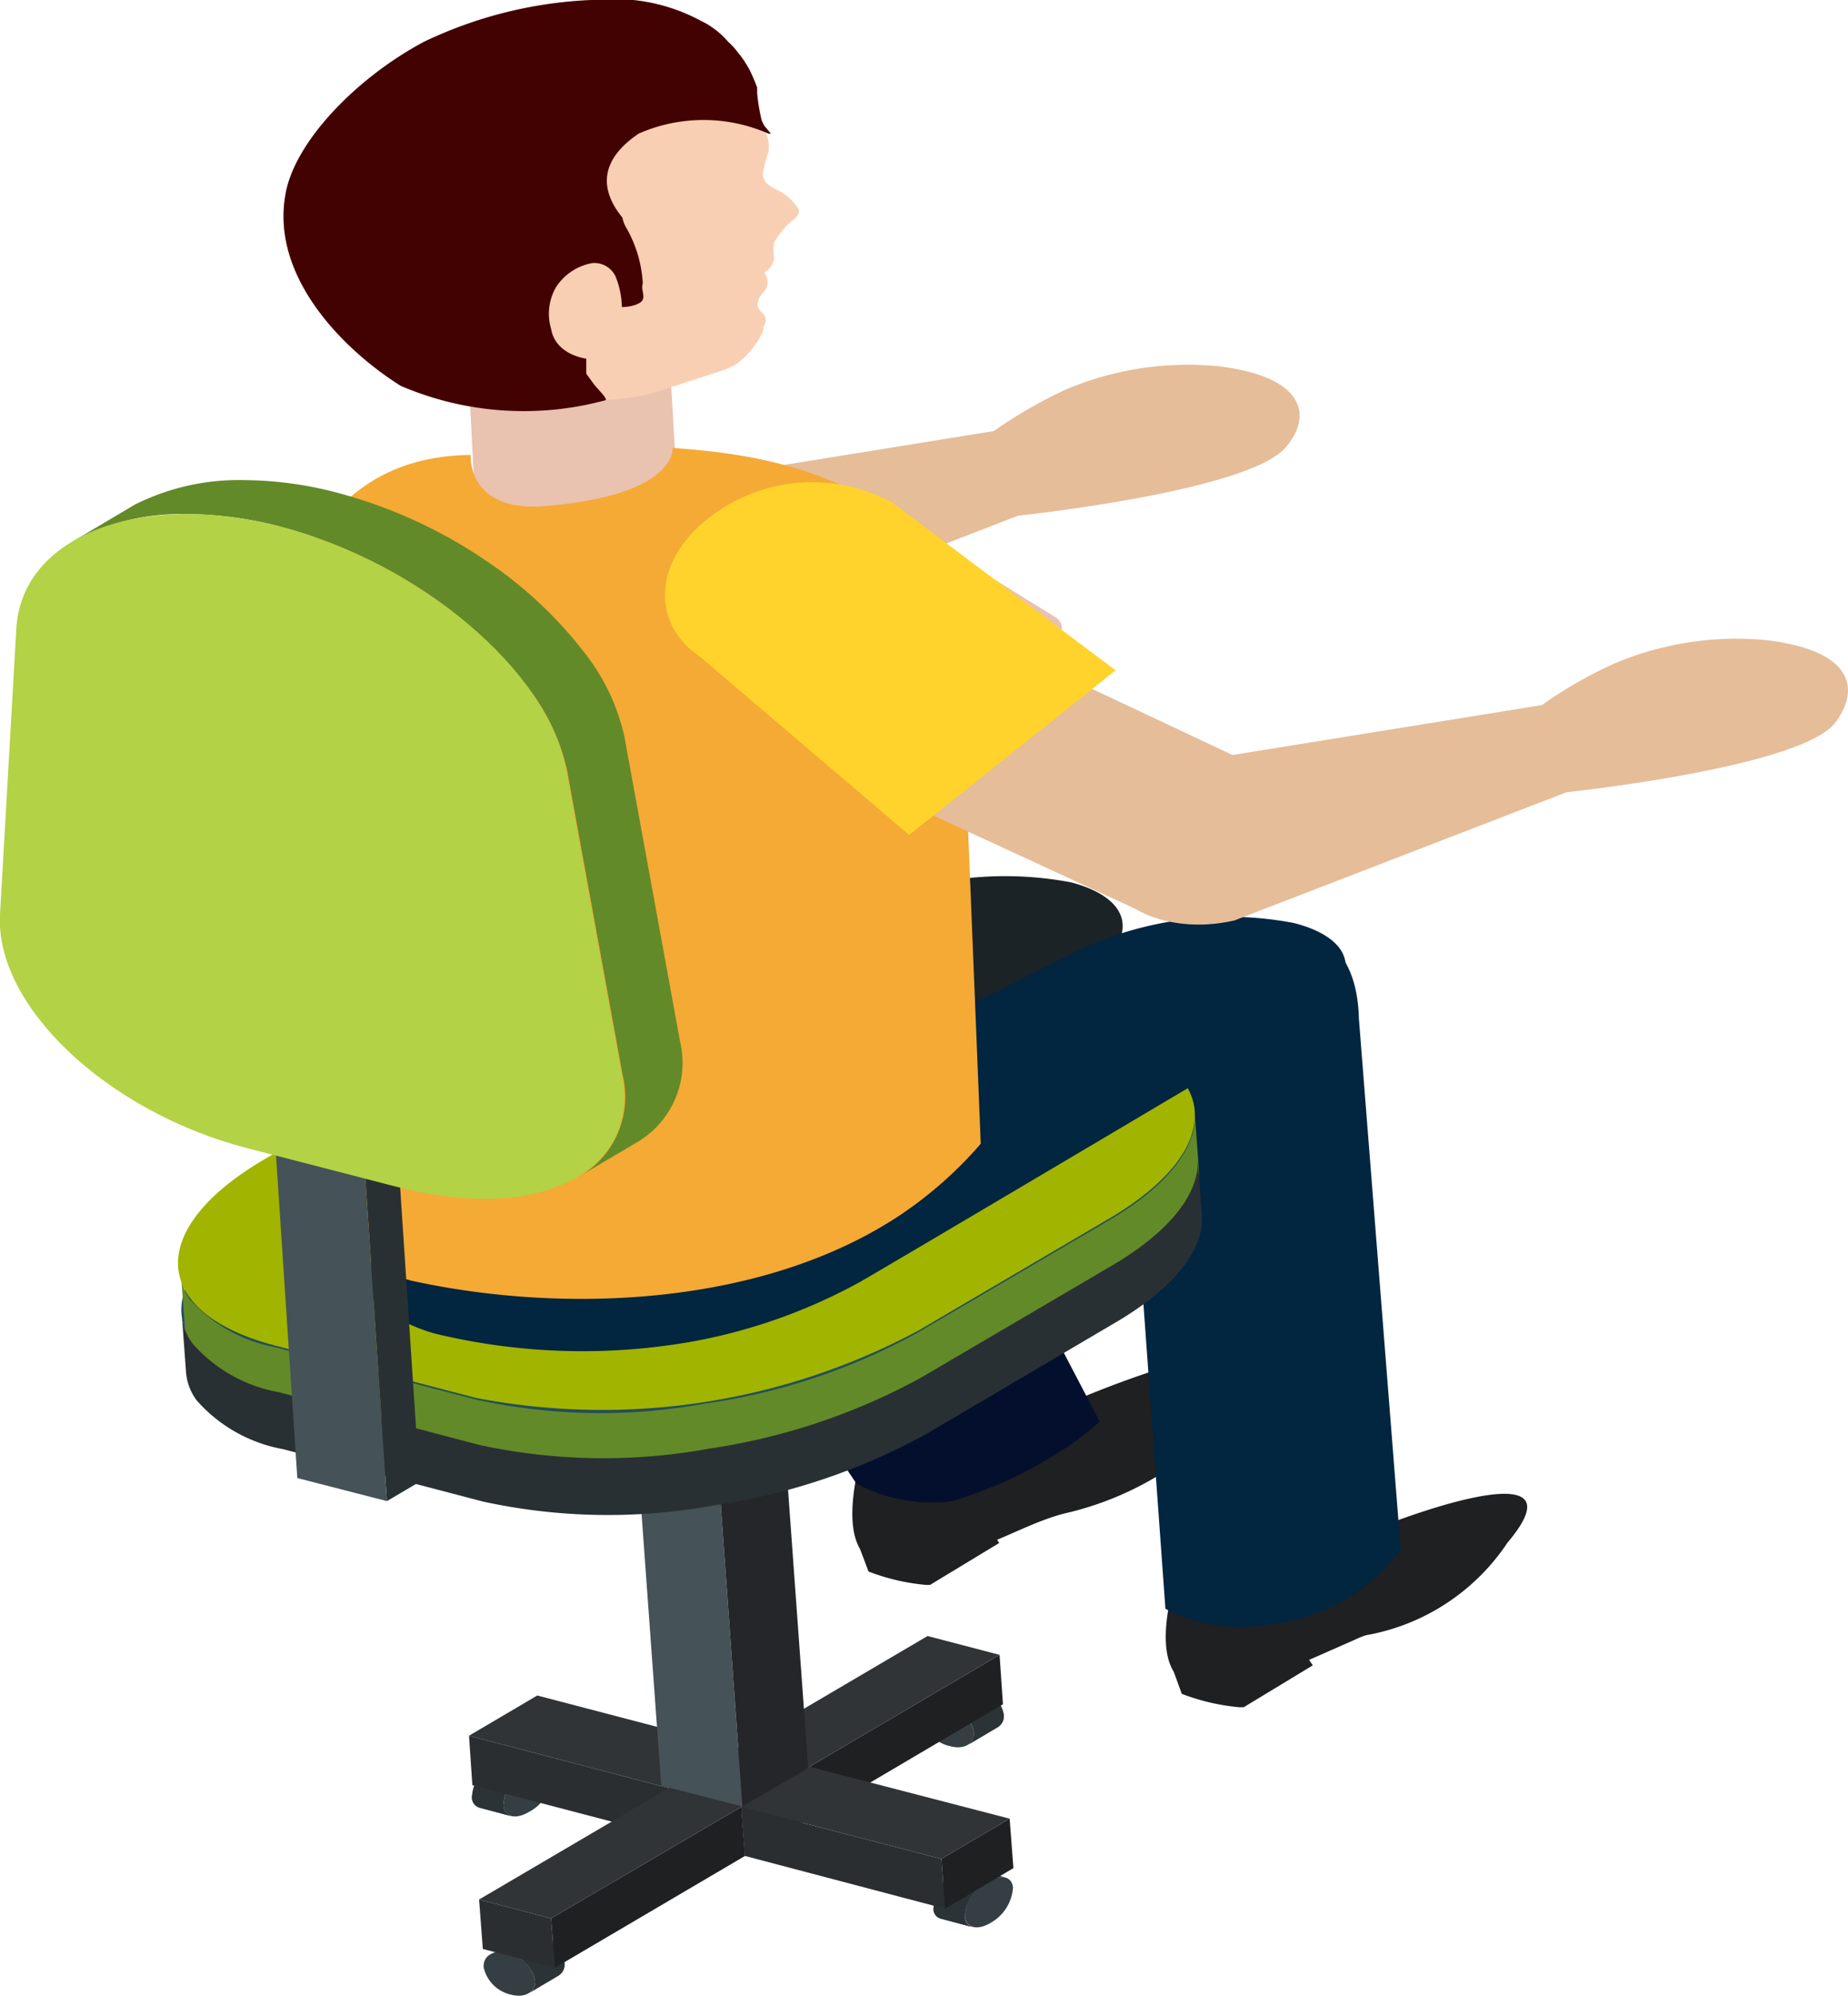 <svg xmlns="http://www.w3.org/2000/svg" xmlns:xlink="http://www.w3.org/1999/xlink" viewBox="0 0 44.13 47.64"><defs><style>.cls-1{fill:#2b3336;}.cls-2{fill:#1e2022;}.cls-3{fill:#040f2d;}.cls-4{fill:#022540;}.cls-5{isolation:isolate;}.cls-6{clip-path:url(#clip-path);}.cls-7{clip-path:url(#clip-path-2);}.cls-8{fill:#353f43;}.cls-9{clip-path:url(#clip-path-3);}.cls-10{clip-path:url(#clip-path-4);}.cls-11{clip-path:url(#clip-path-5);}.cls-12{clip-path:url(#clip-path-6);}.cls-13{clip-path:url(#clip-path-7);}.cls-14{clip-path:url(#clip-path-8);}.cls-15{fill:#2b2e31;}.cls-16{fill:#303437;}.cls-17{fill:#455257;}.cls-18{fill:#242629;}.cls-19{fill:#224e5d;}.cls-20{fill:#638a28;}.cls-21{fill:#a1b400;}.cls-22{fill:#293033;}.cls-23{fill:#1c2326;}.cls-24{fill:#e5bd99;}.cls-25{fill:#e9c2b0;}.cls-26{fill:#f4aa35;}.cls-27{fill:#358683;}.cls-28{fill:#b3d246;}.cls-29{fill:#f9cfb3;}.cls-30{fill:#430202;}.cls-31{fill:#ffd32b;}</style><clipPath id="clip-path"><path id="SVGID" class="cls-1" d="M23.25,44.62l.75.19a.55.55,0,0,0-.42.1l-.75-.2A.59.59,0,0,1,23.25,44.62Z"/></clipPath><clipPath id="clip-path-2"><path id="SVGID-2" data-name="SVGID" class="cls-1" d="M23.23,46l-.75-.2a.24.24,0,0,1-.19-.24,1.05,1.05,0,0,1,.54-.84l.75.2a1,1,0,0,0-.54.83A.25.25,0,0,0,23.23,46Z"/></clipPath><clipPath id="clip-path-3"><path id="SVGID-3" data-name="SVGID" class="cls-1" d="M12.23,42l.75.2a.55.55,0,0,0-.42.1l-.75-.2A.55.55,0,0,1,12.23,42Z"/></clipPath><clipPath id="clip-path-4"><path id="SVGID-4" data-name="SVGID" class="cls-1" d="M12.21,43.35l-.75-.2a.25.25,0,0,1-.19-.25,1,1,0,0,1,.54-.83l.75.2a1,1,0,0,0-.54.83A.26.26,0,0,0,12.21,43.35Z"/></clipPath><clipPath id="clip-path-5"><path id="SVGID-5" data-name="SVGID" class="cls-1" d="M12.41,46.24l-.7.42a.53.53,0,0,1,.42,0l.71-.42A.61.61,0,0,0,12.41,46.24Z"/></clipPath><clipPath id="clip-path-6"><path id="SVGID-6" data-name="SVGID" class="cls-1" d="M12.62,47.58l.71-.42a.31.31,0,0,0,.15-.3.83.83,0,0,0-.64-.66l-.71.42a.86.86,0,0,1,.65.66A.3.3,0,0,1,12.62,47.58Z"/></clipPath><clipPath id="clip-path-7"><path id="SVGID-7" data-name="SVGID" class="cls-1" d="M22.9,40.31l-.71.42a.61.61,0,0,1,.43,0l.71-.42A.61.61,0,0,0,22.9,40.31Z"/></clipPath><clipPath id="clip-path-8"><path id="SVGID-8" data-name="SVGID" class="cls-1" d="M23.11,41.65l.71-.42a.31.31,0,0,0,.15-.3.83.83,0,0,0-.64-.66l-.71.42a.83.83,0,0,1,.64.66A.31.31,0,0,1,23.11,41.65Z"/></clipPath></defs><title>Ativo 83</title><g id="Camada_2" data-name="Camada 2"><g id="Personagens"><path class="cls-2" d="M22.79,36.35l0-.34-1.95.29v0l-.36.52.26.69a5,5,0,0,0,1.37.32l.1,0,1.65-1-.08-.13c.34-.13.68-.28,1-.44h0l.47-.21.08,0Z"/><path class="cls-2" d="M20.57,34.76s-.62,2,.24,2.48A4.48,4.48,0,0,0,23.16,37c.73-.23,1.51-.68,2.24-.87a7.6,7.6,0,0,0,4.21-2.6c1.78-2.14-1.65-1.06-3.88-.13A26.09,26.09,0,0,1,20.57,34.76Z"/><path class="cls-3" d="M20.45,35.41a3.82,3.82,0,0,0,2.3.42,10.34,10.34,0,0,0,2.73-1.29,6.41,6.41,0,0,0,.78-.61L20.39,22.69c-.07-3-5.21-1.9-7-1.76s-1.54.55-1.44,1.91Z"/><path class="cls-2" d="M28.05,37.77s-.6,1.87.22,2.37a4.32,4.32,0,0,0,2.23-.28c.7-.22,1.44-.65,2.13-.83A5.13,5.13,0,0,0,36,36.82c1.69-2-1.57-1-3.68-.12A15.28,15.28,0,0,1,28.05,37.77Z"/><path class="cls-4" d="M27.83,38.4a3.7,3.7,0,0,0,2.28.39A4.51,4.51,0,0,0,33.45,37l-1-12.69c-.07-2.81-2.65-2.41-4.3-2.28s-1.47.53-1.37,1.82Z"/><path class="cls-2" d="M30.26,39.27l0-.34-1.94.29v0l-.35.52.25.69a5.12,5.12,0,0,0,1.37.32l.11,0,1.65-1-.09-.13,1-.44h0l.47-.21.07,0Z"/><g class="cls-5"><path id="SVGID-9" data-name="SVGID" class="cls-1" d="M23.25,44.62l.75.19a.55.55,0,0,0-.42.1l-.75-.2A.59.59,0,0,1,23.25,44.62Z"/><g class="cls-6"><g class="cls-5"><path class="cls-1" d="M23.58,44.91l-.75-.2.17-.08.76.2a.71.71,0,0,0-.18.08Z"/><path class="cls-1" d="M23.76,44.83l-.76-.2a.69.69,0,0,1,.24,0l.75.2a.46.46,0,0,0-.23,0Z"/><path class="cls-1" d="M24,44.81l-.75-.2h0l.75.19Z"/></g></g><path id="SVGID-10" data-name="SVGID" class="cls-1" d="M23.23,46l-.75-.2a.24.24,0,0,1-.19-.24,1.05,1.05,0,0,1,.54-.84l.75.2a1,1,0,0,0-.54.83A.25.25,0,0,0,23.23,46Z"/><g class="cls-7"><g class="cls-5"><path class="cls-1" d="M23.23,46l-.75-.2a.24.24,0,0,1-.19-.24.66.66,0,0,1,.08-.35l.75.2a.65.65,0,0,0-.08.34.25.25,0,0,0,.19.25Z"/><path class="cls-1" d="M23.12,45.4l-.75-.2a1.1,1.1,0,0,1,.18-.26l.75.2a1.51,1.51,0,0,0-.18.26Z"/><path class="cls-1" d="M23.3,45.14l-.75-.2a1,1,0,0,1,.28-.23l.75.2a1.23,1.23,0,0,0-.28.23Z"/></g></g><path class="cls-8" d="M23.58,44.91c.32-.19.59-.12.61.15a1.05,1.05,0,0,1-.54.84c-.32.19-.59.11-.61-.16A1,1,0,0,1,23.58,44.91Z"/></g><g class="cls-5"><path id="SVGID-11" data-name="SVGID" class="cls-1" d="M12.23,42l.75.2a.55.55,0,0,0-.42.1l-.75-.2A.55.55,0,0,1,12.23,42Z"/><g class="cls-9"><g class="cls-5"><path class="cls-1" d="M12.56,42.27l-.75-.2A.71.71,0,0,1,12,42l.75.19a.76.76,0,0,0-.18.09Z"/><path class="cls-1" d="M12.74,42.18,12,42a.46.46,0,0,1,.23,0l.75.2a.45.45,0,0,0-.23,0Z"/><path class="cls-1" d="M13,42.17l-.75-.2h0l.75.2Z"/></g></g><path id="SVGID-12" data-name="SVGID" class="cls-1" d="M12.21,43.35l-.75-.2a.25.25,0,0,1-.19-.25,1,1,0,0,1,.54-.83l.75.2a1,1,0,0,0-.54.83A.26.26,0,0,0,12.21,43.35Z"/><g class="cls-10"><g class="cls-5"><path class="cls-1" d="M12.21,43.35l-.75-.2a.25.25,0,0,1-.19-.25.65.65,0,0,1,.08-.34l.75.2a.61.61,0,0,0-.08.34.26.26,0,0,0,.19.25Z"/><path class="cls-1" d="M12.1,42.76l-.75-.2a1.1,1.1,0,0,1,.18-.26l.75.19a1.27,1.27,0,0,0-.18.27Z"/><path class="cls-1" d="M12.28,42.49l-.75-.19a1.23,1.23,0,0,1,.28-.23l.75.2a1,1,0,0,0-.28.22Z"/></g></g><path class="cls-8" d="M12.56,42.27c.32-.19.59-.12.61.15a1,1,0,0,1-.54.83c-.32.19-.59.12-.61-.15A1,1,0,0,1,12.56,42.27Z"/></g><g class="cls-5"><path id="SVGID-13" data-name="SVGID" class="cls-1" d="M12.41,46.24l-.7.42a.53.53,0,0,1,.42,0l.71-.42A.61.61,0,0,0,12.41,46.24Z"/><g class="cls-11"><g class="cls-5"><path class="cls-1" d="M12.13,46.62l.71-.42-.19,0-.7.42.18,0Z"/><path class="cls-1" d="M12,46.6l.7-.42a.59.59,0,0,0-.23,0l-.7.42a.52.52,0,0,1,.23,0Z"/><polygon class="cls-1" points="11.72 46.65 12.42 46.23 12.41 46.24 11.71 46.66 11.72 46.65 11.72 46.65"/></g></g><path id="SVGID-14" data-name="SVGID" class="cls-1" d="M12.62,47.58l.71-.42a.31.31,0,0,0,.15-.3.83.83,0,0,0-.64-.66l-.71.42a.86.86,0,0,1,.65.66A.3.3,0,0,1,12.62,47.58Z"/><g class="cls-12"><g class="cls-5"><path class="cls-1" d="M12.62,47.58l.71-.42a.31.31,0,0,0,.15-.3.52.52,0,0,0-.12-.31l-.71.42a.61.61,0,0,1,.13.31.3.3,0,0,1-.16.3Z"/><path class="cls-1" d="M12.65,47l.71-.42a.88.88,0,0,0-.22-.21l-.71.42a.88.88,0,0,1,.22.21Z"/><path class="cls-1" d="M12.43,46.76l.71-.42a1,1,0,0,0-.3-.14l-.71.42a1,1,0,0,1,.3.14Z"/></g></g><path class="cls-8" d="M12.13,46.62c-.34-.09-.6.06-.58.34a.86.86,0,0,0,.65.65c.33.09.59-.06.58-.33A.86.86,0,0,0,12.13,46.62Z"/></g><g class="cls-5"><path id="SVGID-15" data-name="SVGID" class="cls-1" d="M22.9,40.31l-.71.42a.61.61,0,0,1,.43,0l.71-.42A.61.61,0,0,0,22.9,40.31Z"/><g class="cls-13"><g class="cls-5"><path class="cls-1" d="M22.62,40.69l.71-.42-.19,0-.71.42.19,0Z"/><path class="cls-1" d="M22.43,40.67l.71-.42a.56.56,0,0,0-.23,0l-.71.42a.59.59,0,0,1,.23,0Z"/><path class="cls-1" d="M22.2,40.72l.71-.42h0l-.71.42Z"/></g></g><path id="SVGID-16" data-name="SVGID" class="cls-1" d="M23.11,41.65l.71-.42a.31.31,0,0,0,.15-.3.83.83,0,0,0-.64-.66l-.71.42a.83.83,0,0,1,.64.66A.31.31,0,0,1,23.11,41.65Z"/><g class="cls-14"><g class="cls-5"><path class="cls-1" d="M23.11,41.65l.71-.42a.31.31,0,0,0,.15-.3.5.5,0,0,0-.13-.31l-.7.42a.52.52,0,0,1,.12.31.31.31,0,0,1-.15.3Z"/><path class="cls-1" d="M23.14,41l.7-.42a.84.84,0,0,0-.21-.21l-.71.42a.88.88,0,0,1,.22.21Z"/><path class="cls-1" d="M22.92,40.83l.71-.42a1,1,0,0,0-.3-.14l-.71.42a1,1,0,0,1,.3.14Z"/></g></g><path class="cls-8" d="M22.62,40.69c-.34-.08-.6.07-.58.34a.84.84,0,0,0,.65.65c.33.09.59-.06.57-.33A.83.83,0,0,0,22.62,40.69Z"/></g><g class="cls-5"><polygon class="cls-15" points="11.2 41.43 11.28 42.61 16.06 43.86 15.97 42.68 11.2 41.43"/><polygon class="cls-2" points="15.97 42.68 16.06 43.86 17.7 42.9 17.61 41.72 15.97 42.68"/><polygon class="cls-16" points="12.83 40.47 11.2 41.43 15.97 42.68 17.61 41.72 12.83 40.47"/></g><g class="cls-5"><polygon class="cls-2" points="19.33 42.17 19.42 43.35 23.95 40.68 23.87 39.5 19.33 42.17"/><polygon class="cls-2" points="17.7 43.13 17.79 44.3 19.42 43.35 19.33 42.17 17.7 43.13"/><polygon class="cls-2" points="13.16 45.79 13.25 46.97 17.79 44.3 17.7 43.13 13.16 45.79"/><polygon class="cls-15" points="17.7 43.13 17.79 44.3 22.57 45.56 22.48 44.37 17.7 43.13"/><polygon class="cls-16" points="11.44 45.34 13.16 45.79 17.7 43.13 19.33 42.17 23.87 39.5 22.15 39.05 17.61 41.72 15.97 42.68 11.44 45.34"/><polygon class="cls-15" points="11.44 45.34 11.53 46.52 13.25 46.97 13.16 45.79 11.44 45.34"/><polygon class="cls-2" points="22.48 44.37 22.57 45.56 24.2 44.59 24.11 43.41 22.48 44.37"/><polygon class="cls-16" points="24.11 43.41 19.33 42.17 17.7 43.13 22.48 44.37 24.11 43.41"/></g><g class="cls-5"><polygon class="cls-17" points="16.75 29.49 17.73 43.12 15.79 42.62 14.86 29.77 16.75 29.49"/><polygon class="cls-18" points="18.36 29.24 19.3 42.2 17.73 43.12 16.75 29.49 18.36 29.24"/></g><g class="cls-5"><path class="cls-19" d="M6.38,28.8c-2.84,1.67-2.71,3.65.28,4.43l4.79,1.26A16,16,0,0,0,22,32.88l4.55-2.67c2.84-1.67,2.72-3.66-.27-4.44l-4.8-1.25a16,16,0,0,0-10.56,1.61Z"/></g><g class="cls-5"><path class="cls-20" d="M4.52,31a3.66,3.66,0,0,0,2.06,1.16l4.8,1.25a13.82,13.82,0,0,0,5.47.09,14.7,14.7,0,0,0,5.08-1.7l4.55-2.67c1.43-.84,2.11-1.76,2.05-2.57l.1,1.36c.06.81-.62,1.73-2.05,2.57L22,33.12A14.92,14.92,0,0,1,17,34.82a14,14,0,0,1-5.47-.09l-4.8-1.25a3.6,3.6,0,0,1-2.06-1.17,1.37,1.37,0,0,1-.26-.7l-.1-1.36A1.29,1.29,0,0,0,4.52,31Z"/><path class="cls-21" d="M6.3,27.68c-2.84,1.67-2.71,3.66.28,4.44l4.8,1.25a16,16,0,0,0,10.55-1.61l4.55-2.67c2.84-1.67,2.72-3.65-.27-4.43l-4.8-1.26A16,16,0,0,0,10.85,25Z"/></g><path class="cls-22" d="M4.6,32.07a3.55,3.55,0,0,0,2.06,1.16l4.79,1.26a14,14,0,0,0,5.47.09A15.12,15.12,0,0,0,22,32.88l4.55-2.67c1.43-.84,2.11-1.76,2.05-2.57l.1,1.36c.06.8-.62,1.72-2.05,2.56l-4.55,2.68A15.12,15.12,0,0,1,17,35.94a14,14,0,0,1-5.47-.1L6.76,34.59A3.6,3.6,0,0,1,4.7,33.43a1.29,1.29,0,0,1-.26-.71l-.1-1.36A1.29,1.29,0,0,0,4.6,32.07Z"/><path class="cls-23" d="M25.57,21.06a8.42,8.42,0,0,0-5.56.86L8.43,27.78a49,49,0,0,1,6.79,1.9L25.75,23.4C27.23,22.51,27.15,21.47,25.57,21.06Z"/><path class="cls-4" d="M8.88,28.85a5.22,5.22,0,0,1,3.52-1.21.73.73,0,0,1,.39-.06l.63.07.44,0h0l1.7.18,9.78-4.94a8.39,8.39,0,0,1,5.55-.86c1.59.4,1.67,1.45.18,2.34,0,0-10.57,6.27-10.59,6.26A13.22,13.22,0,0,1,16.65,32a15,15,0,0,1-6.27-.17C8.86,31.4,7.73,30.17,8.88,28.85Z"/><path class="cls-24" d="M13.23,14.2c-.3-1,.63-2.17,2.07-2.55l8.43-1.36a11,11,0,0,1,1.74-1,7.49,7.49,0,0,1,3.61-.55C31.27,9,31.3,10,30.7,10.68c-.89,1.05-6.39,1.63-6.39,1.63l-7.92,3.06C15,15.75,13.54,15.23,13.23,14.2Z"/><path class="cls-25" d="M23.15,13.46a.67.67,0,0,0-.75.08h0c-.21.18-.21.42,0,.55l2.05,1.28a.67.67,0,0,0,.75-.09h0c.21-.18.21-.42,0-.55Z"/><path class="cls-25" d="M11.39,12.84c.06,1,4.82-.54,4.82-.54L16,8.75l-4.8.42Z"/><path class="cls-26" d="M9.83,30.57c3.65.8,8.39.61,11.67-1.57a9.61,9.61,0,0,0,1.92-1.7L23,16.9c-.3-1.71-.41-3.3-1.3-4.21-1.74-1.76-4.7-1.92-5.64-2,0,0,.14,1.13-3.05,1.39-1.87.15-1.77-1.22-1.77-1.22C7.2,10.89,6.53,15,6.5,16.29c-.07,2.48.08,7.73.44,11.8A4.3,4.3,0,0,0,9.83,30.57Z"/><g class="cls-5"><polygon class="cls-22" points="9.24 35.83 10.02 35.37 9.1 21.45 8.31 21.91 9.24 35.83"/><polygon class="cls-16" points="8.31 21.91 9.1 21.45 6.96 20.89 6.18 21.36 8.31 21.91"/><polygon class="cls-17" points="6.18 21.36 7.1 35.28 9.24 35.83 8.31 21.91 6.18 21.36"/></g><g class="cls-5"><path class="cls-27" d="M1.85,12.86l1.36-.81-.1.06-1.37.81.11-.06Z"/><path class="cls-20" d="M3.21,12.05a5.53,5.53,0,0,1,2.63-.59,8.87,8.87,0,0,1,2.21.3,11.64,11.64,0,0,1,3.61,1.66,9.91,9.91,0,0,1,2.25,2.1,5,5,0,0,1,1,2.06l1.33,7.28a2.2,2.2,0,0,1-1.07,2.43l-1.37.81a2.19,2.19,0,0,0,1.07-2.43l-1.33-7.29a4.94,4.94,0,0,0-1-2.05,9.84,9.84,0,0,0-2.24-2.1,11.62,11.62,0,0,0-3.61-1.66,9,9,0,0,0-2.22-.3,5.48,5.48,0,0,0-2.62.59Z"/><path class="cls-28" d="M6.69,12.57C3.35,11.7.52,12.79.39,15L0,21.83C-.12,24,2.54,26.54,5.92,27.41l3.56.92c3.38.87,5.8-.33,5.37-2.66l-1.33-7.29C13.1,16,10,13.43,6.69,12.57Z"/></g><path class="cls-29" d="M9.57,9.21a7.45,7.45,0,0,0,4.9.34h0a6.74,6.74,0,0,0,1.07-.15l1.63-.53a1.82,1.82,0,0,0,.43-.19,2,2,0,0,0,.63-.8.43.43,0,0,0,0-.07.52.52,0,0,0,.06-.16c0-.21-.25-.22-.19-.44s.15-.22.2-.33a.36.36,0,0,0-.05-.37.52.52,0,0,0,.24-.36.94.94,0,0,1,0-.37,1.88,1.88,0,0,1,.5-.57c.08-.08.11-.17.07-.23a1.15,1.15,0,0,0-.47-.43c-.17-.09-.38-.17-.37-.42a3.36,3.36,0,0,1,.13-.5.78.78,0,0,0-.08-.49L18.25,3l-.06-.12a4.54,4.54,0,0,1-.11-.66v0s0-.08,0-.13a3.79,3.79,0,0,0-.18-.42,2.49,2.49,0,0,0-.29-.43A1.53,1.53,0,0,0,17.39,1,1.91,1.91,0,0,0,17,.65a1.49,1.49,0,0,0-.24-.14A4.34,4.34,0,0,0,15.12,0a6,6,0,0,0-1,0h0a10.24,10.24,0,0,0-4,1C8.49,1.87,7,3.42,6.81,4.68,6.48,6.66,8.26,8.39,9.57,9.21Z"/><path class="cls-30" d="M9.57,9.21a7.45,7.45,0,0,0,4.9.34h0l0,0s0,0,0,0,0,0,0,0l0,0c0-.08-.16-.22-.28-.37l-.19-.26L14,8.62l0-.06v0s-.73-.08-.84-.71a1.27,1.27,0,0,1,.12-1,1.31,1.31,0,0,1,.86-.57.56.56,0,0,1,.56.32v0a2.06,2.06,0,0,1,.15.73s.28,0,.44-.11,0-.3.06-.45a3,3,0,0,0-.41-1.36.93.93,0,0,1-.08-.22c-.49-.6-.61-1.32.39-2a3.85,3.85,0,0,1,3.1,0l.06,0L18.25,3l-.06-.12a4.54,4.54,0,0,1-.11-.66v0s0-.08,0-.13a3.79,3.79,0,0,0-.18-.42,2.49,2.49,0,0,0-.29-.43h0A1.45,1.45,0,0,0,17.39,1,1.91,1.91,0,0,0,17,.65a1.49,1.49,0,0,0-.24-.14A4.34,4.34,0,0,0,15.12,0a6,6,0,0,0-1,0h0a10.24,10.24,0,0,0-4,1C8.49,1.87,7,3.42,6.81,4.68,6.48,6.66,8.26,8.39,9.57,9.21Z"/><path class="cls-24" d="M26.33,20.75c-.3-1,.62-2.17,2.06-2.56l8.43-1.36a10.2,10.2,0,0,1,1.75-1,7.46,7.46,0,0,1,3.61-.55c2.19.26,2.21,1.26,1.62,2-.89,1.05-6.39,1.63-6.39,1.63l-7.93,3.06C28.05,22.3,26.63,21.78,26.33,20.75Z"/><path class="cls-24" d="M24.24,15.58l.62.29,5.57,2.62a1.52,1.52,0,0,1,.46,2.57l0,0a3.39,3.39,0,0,1-3.61.71L21.71,19.2,21,18.89a7.15,7.15,0,0,1,1.31-1.76A8.48,8.48,0,0,1,24.24,15.58Z"/><path class="cls-31" d="M21.71,19.93l-5-4.26c-1.18-.8-1.09-2.27.18-3.28A4,4,0,0,1,21.31,12l5.33,4Z"/></g></g></svg>